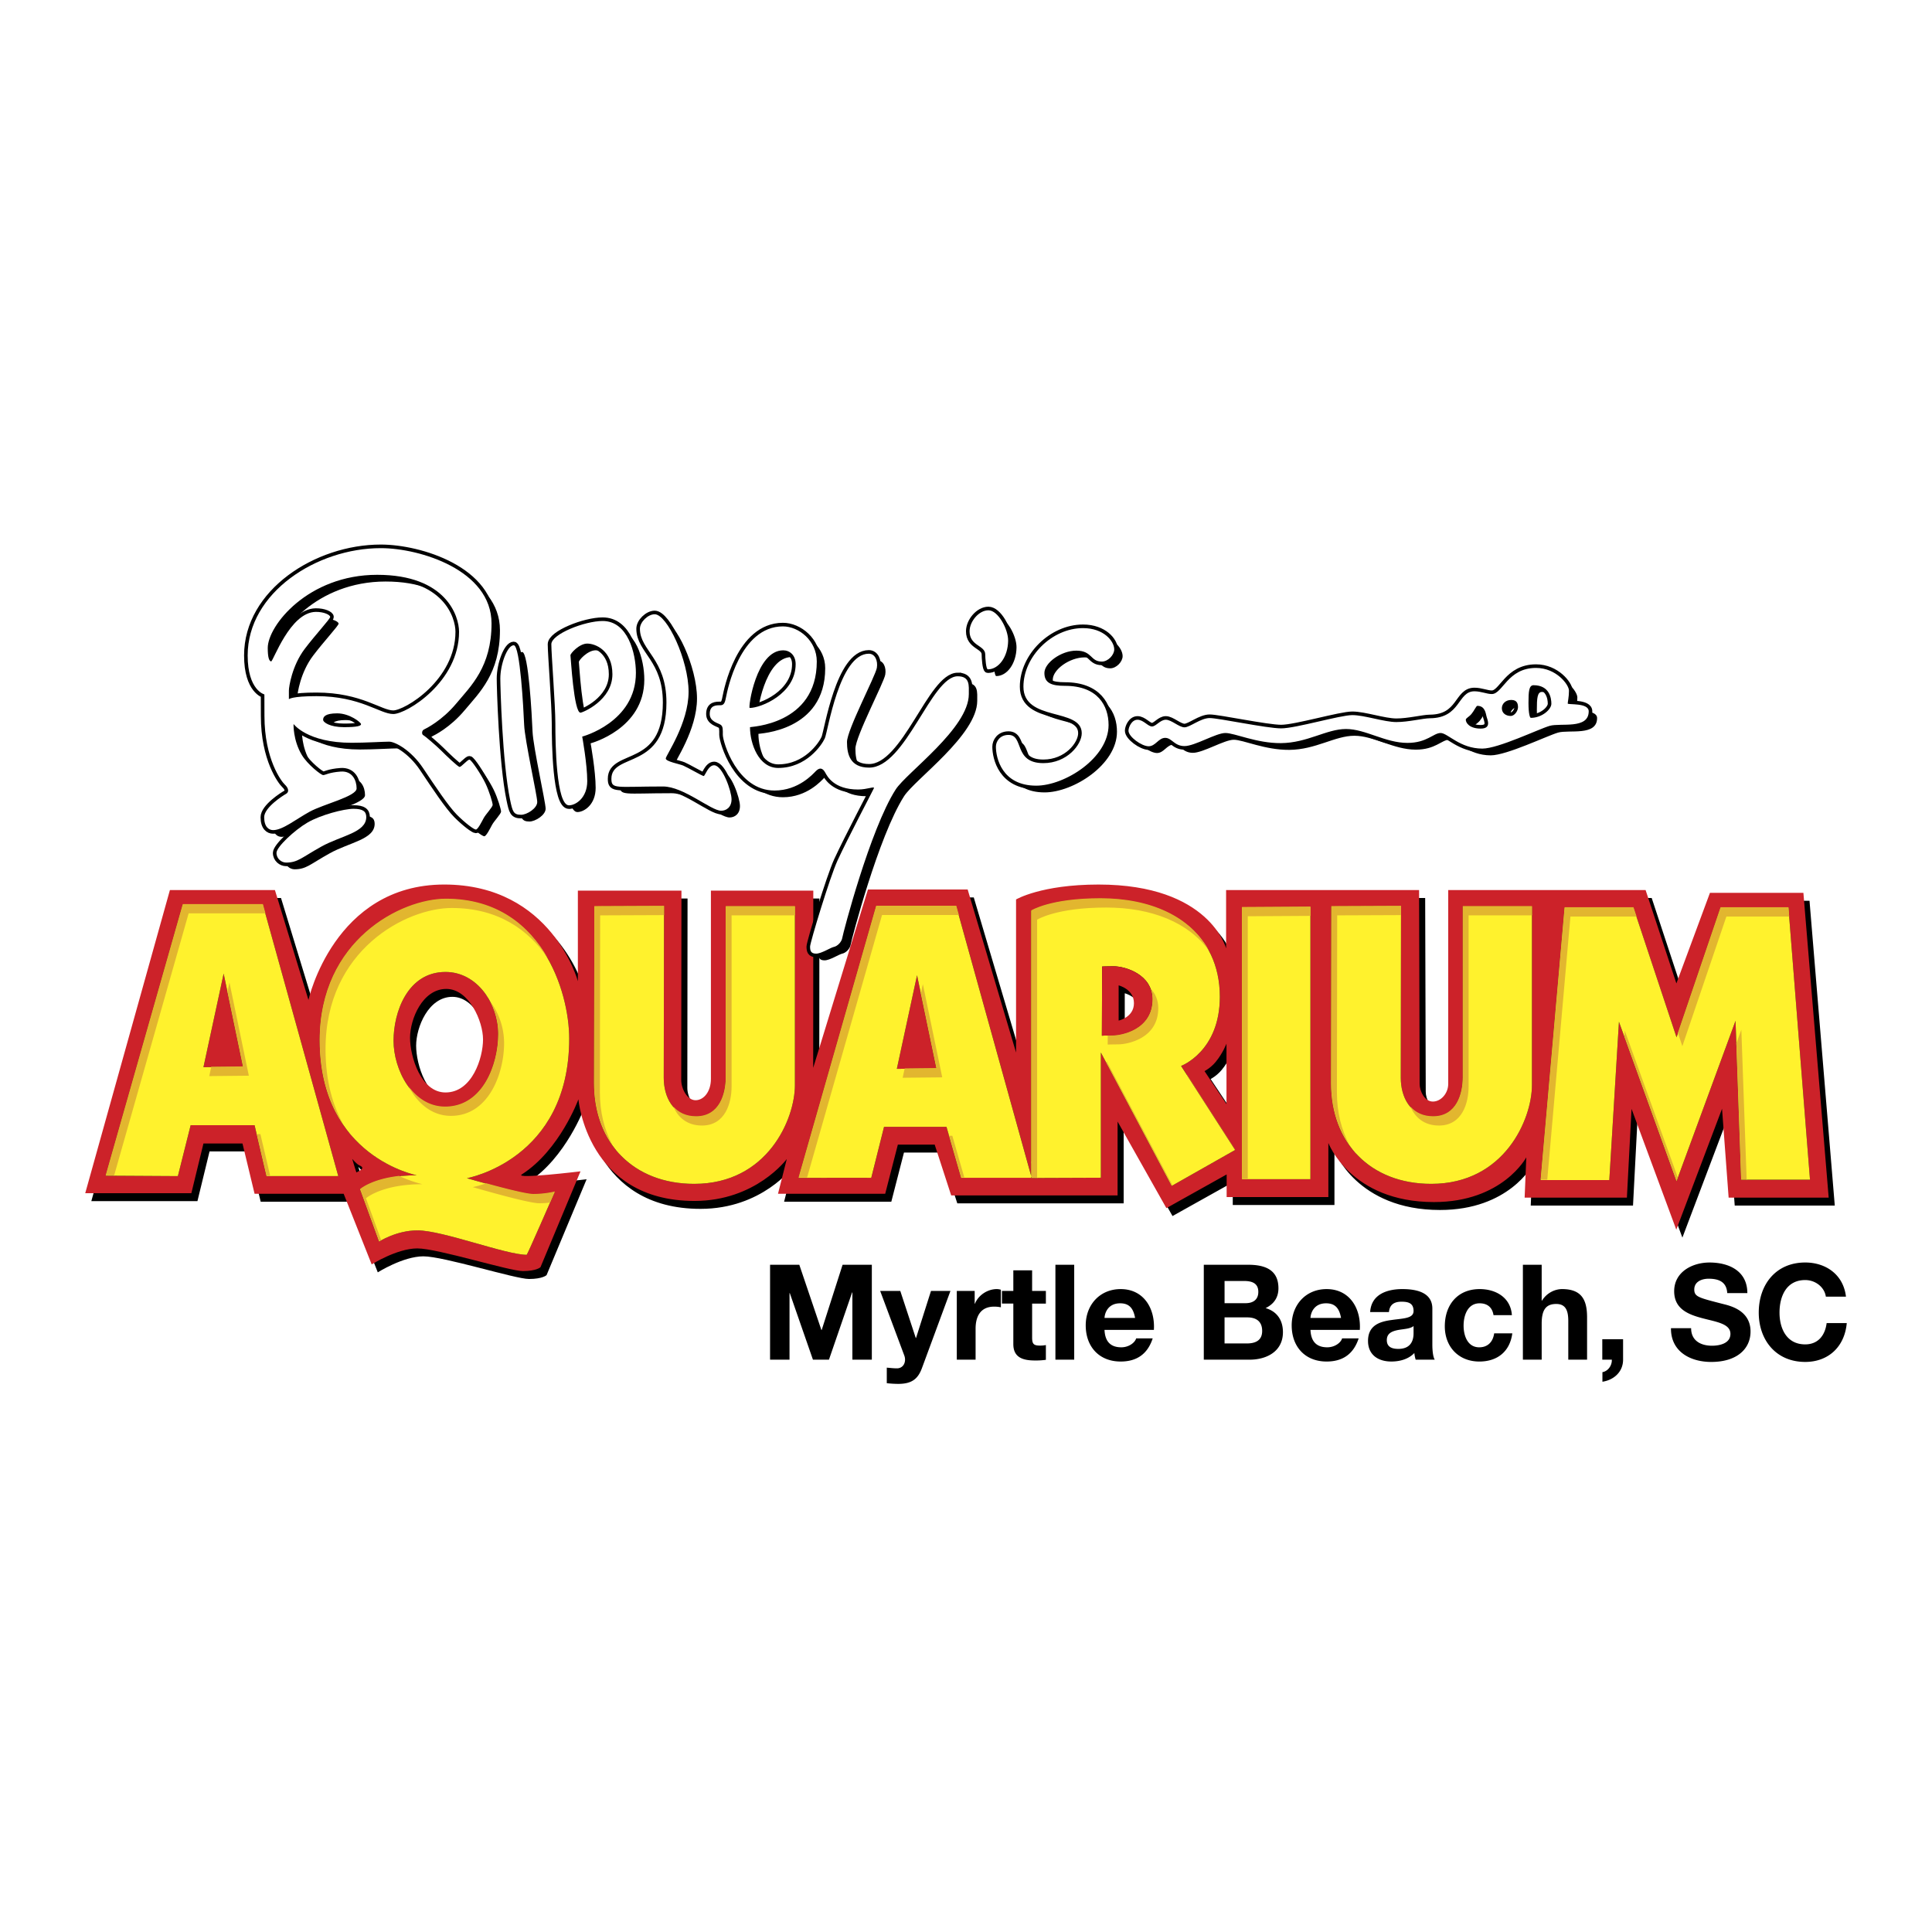 <svg xmlns="http://www.w3.org/2000/svg" width="2500" height="2500" viewBox="0 0 192.756 192.756"><g fill-rule="evenodd" clip-rule="evenodd"><path fill="#fff" d="M0 0h192.756v192.756H0V0z"/><path d="M180.535 89.87h-9.326l-3.346 9.034-3.072-9.31h-19.693v19.336c0 .938-.713 1.763-1.535 1.763s-1.316-1.046-1.316-1.763c0-.716-.057-19.336-.057-19.336h-19.254v5.818s-1.623-6.37-12.727-6.37c-5.734 0-8.227 1.487-8.227 1.487v15.272l-4.828-16.263h-9.951l-5.463 17.795.011-17.686H71.537v18.786c0 1.267-.712 2.127-1.536 2.127s-1.426-1.135-1.426-2.016c0-.883.022-18.897.022-18.897H58.262v9.035s-2.589-9.642-13.33-9.642c-11.003 0-13.549 11.515-13.549 11.515l-3.347-10.963H17.56l-8.448 30.244h10.587l1.207-4.957h3.895l1.207 5.013h8.887l2.797 7.051s2.524-1.598 4.553-1.598c2.03 0 9.161 2.26 10.532 2.26s1.755-.386 1.755-.386l3.994-9.563s-6.625.798-5.859.308c3.795-2.426 5.65-7.492 5.65-7.492s.856 10.137 11.575 10.137c6.144 0 9.216-4.187 9.216-4.187l-.877 3.471h10.696l1.262-4.903h3.675l1.646 5.069h16.598v-7.372l4.873 8.638 6.012-3.36v2.26h10.146v-5.399s2.229 5.895 10.533 5.895c6.857 0 9.215-4.462 9.215-4.462l-.164 4.021h10.203l.461-8.858 4.465 12.055 4.564-12.065.658 8.869h9.982l-2.521-30.411zM27.201 118.132l-1.193-5.083H19.63l-1.275 5.083-7.199-.042 7.693-27.063h7.981l7.529 27.105h-7.158zm8.549-1.717s.447.524.691.628c.558.237.307.427-.271.724-.017.009-.42-1.352-.42-1.352zm11.445 1.923s5.472 1.61 6.624 1.61c1.193 0 2.14-.248 2.14-.248s-2.739 6.281-2.798 6.281c-2.099 0-8.392-2.438-10.902-2.438-2.098 0-3.826 1.114-3.826 1.114l-1.892-5.204s1.565-1.406 5.636-1.406c.13 0-9.668-1.735-9.668-13.469 0-9.958 8.105-14.089 12.589-14.089 9.504 0 12.301 9.213 12.301 13.924-.001 12.107-10.204 13.925-10.204 13.925zm75.782-13.427v6.035l-2.191-3.29s.602-.306 1.107-.915c.716-.863 1.084-1.83 1.084-1.83zm-43.061 4.149c0 3.354-2.715 9.844-10.045 9.844-6.054 0-9.991-4.063-9.991-10.009 0-2.126.027-17.668.027-17.668l6.95-.027s-.027 15.27-.027 17.124.896 3.873 3.231 3.873 2.959-2.264 2.959-3.901V91.228h6.896v17.832zm37.594 10.046l-7.064-13.305v12.488l-6.945.025v-.019h-6.996l-1.463-5.083h-6.229l-1.275 5.083-7.249.007 7.743-27.112h7.981l7.489 26.962V91.657s1.896-1.212 6.895-1.212c6.969 0 11.918 3.511 11.918 9.792 0 5.467-3.865 6.899-3.865 6.899l5.391 8.384-6.331 3.586zm13.84-.666h-6.83V91.315l6.83-.042v27.167zm22.099-9.38c0 3.354-2.715 9.844-10.045 9.844-6.055 0-9.992-4.063-9.992-10.009 0-2.126.029-17.668.029-17.668l6.949-.027s-.027 15.27-.027 17.124.896 3.873 3.232 3.873c2.334 0 2.957-2.264 2.957-3.901V91.228h6.896c.001-.001.001 14.477.001 17.832zm20.315-6.423l-5.889 16.001-5.742-15.904-.965 15.79h-6.848l2.391-27.182h6.865l4.299 12.939 4.396-12.939h6.771l2.148 27.15h-6.865l-.561-15.855z"/><path d="M18.849 91.026l-7.693 27.063 7.199.042 1.275-5.083h6.377l1.193 5.083h7.159L26.83 91.026h-7.981zm2.057 16.238l2.017-9.338 1.934 9.298-3.951.04z"/><path d="M20.906 107.264l3.95-.04-1.934-9.298-2.016 9.338zM47.195 118.338s10.203-1.818 10.203-13.924c0-4.711-2.797-13.924-12.301-13.924-4.484 0-12.589 4.13-12.589 14.089 0 11.733 9.799 13.469 9.668 13.469-4.071 0-5.636 1.406-5.636 1.406l1.892 5.204s1.728-1.114 3.826-1.114c2.51 0 8.804 2.438 10.902 2.438.059 0 2.798-6.281 2.798-6.281s-.946.248-2.14.248c-1.151-.001-6.623-1.611-6.623-1.611zm-7.323-13.718c0-2.851 1.399-6.859 5.184-6.859 3.167 0 5.266 3.181 5.266 6.197s-1.521 7.271-5.307 7.271c-3.292 0-5.143-3.759-5.143-6.609z"/><path d="M50.322 103.958c0-3.017-2.098-6.197-5.266-6.197-3.785 0-5.184 4.009-5.184 6.859 0 2.85 1.851 6.609 5.143 6.609 3.785 0 5.307-4.254 5.307-7.271zm-5.266 5.826c-2.469 0-3.538-3.595-3.538-5.454 0-1.858 1.234-4.876 3.62-4.876 2.263 0 3.662 3.223 3.662 5.041 0 1.819-1.07 5.289-3.744 5.289zM96.011 91.192H88.03l-7.743 27.112 7.249-.007 1.275-5.083h6.229l1.463 5.083h6.996v-.143l-7.488-26.962zm-5.925 16.238l2.016-9.34 1.934 9.298-3.95.042z"/><path d="M90.086 107.43l3.95-.042-1.934-9.298-2.016 9.34zM73.02 108.295c0 1.638-.624 3.901-2.959 3.901s-3.231-2.019-3.231-3.873.027-17.124.027-17.124l-6.95.027s-.027 15.542-.027 17.668c0 5.945 3.937 10.009 9.991 10.009 7.331 0 10.045-6.49 10.045-9.844V91.226H73.02v17.069zM146.553 108.295c0 1.638-.623 3.901-2.957 3.901-2.336 0-3.232-2.019-3.232-3.873s.027-17.124.027-17.124l-6.949.027s-.029 15.542-.029 17.668c0 5.945 3.938 10.009 9.992 10.009 7.33 0 10.045-6.49 10.045-9.844V91.226h-6.896l-.001 17.069zM124.52 118.44h6.83V91.273l-6.83.042v27.125zM179.043 91.342h-6.772l-4.396 12.939-4.299-12.939h-6.865l-2.391 27.181h6.848l.965-15.79 5.742 15.905 5.889-16.001.562 15.855h6.865l-2.148-27.15zM122.312 100.237c0-6.281-4.949-9.792-11.918-9.792-4.998 0-6.895 1.212-6.895 1.212v26.497l.039.143h-.038v.019l6.945-.025v-12.488l7.064 13.305 6.328-3.586-5.391-8.384c.001-.001 3.866-1.434 3.866-6.901zm-10.687 3.859c-.787 0-1.082.024-1.082.024l.023-6.9s.566-.023 1.133-.023c1.232 0 3.891.84 3.891 3.289 0 3.09-3.176 3.61-3.965 3.61z"/><path d="M103.5 118.154v.143h.039l-.039-.143zM111.699 97.196c-.566 0-1.133.023-1.133.023l-.023 6.9s.295-.024 1.082-.024c.789 0 3.965-.52 3.965-3.61 0-2.449-2.658-3.289-3.891-3.289zm.518 5.416V99.1s1.527.37 1.527 1.779c0 1.411-1.527 1.733-1.527 1.733z"/><path d="M179.926 89.08h-9.324l-3.348 9.034-3.072-9.311H144.49v19.336c0 .938-.715 1.764-1.537 1.764s-1.316-1.046-1.316-1.764c0-.715-.055-19.336-.055-19.336h-19.254v5.818s-1.623-6.37-12.727-6.37c-5.734 0-8.229 1.488-8.229 1.488v15.271l-4.827-16.263h-9.95l-5.463 17.795.011-17.685H70.928v18.786c0 1.267-.712 2.127-1.535 2.127s-1.426-1.136-1.426-2.017c0-.883.022-18.896.022-18.896H57.654v9.034s-2.589-9.641-13.33-9.641c-11.004 0-13.549 11.514-13.549 11.514l-3.346-10.963H16.952l-8.448 30.245h10.587l1.207-4.958h3.895l1.206 5.013h8.887l2.798 7.052s2.523-1.598 4.553-1.598 9.161 2.26 10.532 2.26 1.755-.386 1.755-.386l3.994-9.564s-6.624.799-5.859.309c3.794-2.426 5.65-7.493 5.65-7.493s.855 10.138 11.575 10.138c6.144 0 9.215-4.187 9.215-4.187l-.877 3.47h10.696l1.262-4.902h3.675l1.646 5.067h16.6v-7.37l4.871 8.638 6.012-3.36v2.259h10.148v-5.398s2.227 5.895 10.533 5.895c6.857 0 9.215-4.463 9.215-4.463l-.166 4.021h10.203l.463-8.857 4.465 12.053 4.564-12.063.658 8.868h9.982l-2.523-30.41zM26.592 117.342l-1.193-5.083h-6.376l-1.276 5.083-7.199-.042 7.693-27.063h7.981l7.529 27.105h-7.159zm8.549-1.717s.447.524.691.628c.558.237.307.427-.271.724-.017.009-.42-1.352-.42-1.352zm11.446 1.923s5.471 1.61 6.624 1.61c1.193 0 2.139-.247 2.139-.247s-2.739 6.279-2.798 6.279c-2.099 0-8.392-2.437-10.902-2.437-2.098 0-3.826 1.115-3.826 1.115l-1.892-5.205s1.565-1.405 5.636-1.405c.13 0-9.668-1.735-9.668-13.47 0-9.958 8.105-14.089 12.589-14.089 9.504 0 12.301 9.214 12.301 13.924 0 12.107-10.203 13.925-10.203 13.925zm75.78-13.426v6.034l-2.191-3.29s.604-.305 1.109-.914c.717-.864 1.082-1.83 1.082-1.83zm-43.059 4.148c0 3.354-2.715 9.844-10.045 9.844-6.055 0-9.991-4.063-9.991-10.008 0-2.126.027-17.669.027-17.669l6.95-.028s-.027 15.271-.027 17.125c0 1.854.896 3.872 3.231 3.872s2.959-2.263 2.959-3.899V90.438h6.896v17.832zm37.594 10.046l-7.066-13.305V117.5l-6.943.026v-.02h-6.997l-1.463-5.083h-6.229l-1.275 5.083-7.249.008 7.743-27.113h7.981l7.49 26.962V90.868s1.896-1.212 6.893-1.212c6.969 0 11.918 3.512 11.918 9.793 0 5.466-3.865 6.899-3.865 6.899l5.393 8.384-6.331 3.584zm13.838-.666h-6.828V90.526l6.828-.042v27.166zm22.102-9.38c0 3.354-2.715 9.844-10.047 9.844-6.055 0-9.99-4.063-9.99-10.008 0-2.126.027-17.669.027-17.669l6.949-.028s-.025 15.271-.025 17.125c0 1.854.895 3.872 3.23 3.872 2.334 0 2.959-2.263 2.959-3.899V90.438h6.896c.001-.001.001 14.477.001 17.832zm20.312-6.423l-5.887 16-5.744-15.903-.963 15.791h-6.85l2.391-27.182h6.867l4.299 12.939 4.396-12.939h6.77l2.15 27.15h-6.867l-.562-15.856z" fill="#cc2229"/><path fill="#cc2229" d="M20.298 106.475l3.95-.041-1.934-9.297-2.016 9.338zM49.714 103.169c0-3.017-2.099-6.197-5.266-6.197-3.785 0-5.184 4.008-5.184 6.858s1.852 6.61 5.143 6.61c3.784 0 5.307-4.255 5.307-7.271zm-5.266 5.826c-2.469 0-3.538-3.595-3.538-5.455 0-1.858 1.234-4.875 3.62-4.875 2.263 0 3.662 3.223 3.662 5.041s-1.07 5.289-3.744 5.289zM89.478 106.64l3.949-.042-1.933-9.297-2.016 9.339z"/><path d="M18.241 90.236L10.547 117.3l7.199.042 1.276-5.083h6.376l1.193 5.083h7.159l-7.529-27.105h-7.98v-.001zm2.057 16.239l2.016-9.338 1.934 9.297-3.95.041zM46.587 117.548s10.203-1.817 10.203-13.924c0-4.71-2.797-13.924-12.301-13.924-4.484 0-12.589 4.131-12.589 14.089 0 11.734 9.799 13.47 9.668 13.47-4.071 0-5.636 1.405-5.636 1.405l1.892 5.205s1.728-1.115 3.826-1.115c2.51 0 8.804 2.437 10.902 2.437.059 0 2.798-6.279 2.798-6.279s-.946.247-2.139.247c-1.152-.001-6.624-1.611-6.624-1.611zm-7.323-13.718c0-2.851 1.399-6.858 5.184-6.858 3.167 0 5.266 3.181 5.266 6.197s-1.522 7.271-5.308 7.271c-3.291 0-5.142-3.759-5.142-6.61zM95.402 90.402h-7.981l-7.743 27.113 7.249-.008 1.275-5.083h6.229l1.463 5.083h6.997v-.143l-7.489-26.962zm-5.924 16.238l2.016-9.339 1.934 9.297-3.95.042zM72.412 107.506c0 1.637-.624 3.899-2.959 3.899s-3.231-2.018-3.231-3.872.027-17.125.027-17.125l-6.95.028s-.027 15.543-.027 17.669c0 5.944 3.937 10.008 9.991 10.008 7.331 0 10.045-6.489 10.045-9.844V90.436h-6.896v17.07zM145.945 107.506c0 1.637-.625 3.899-2.959 3.899-2.336 0-3.23-2.018-3.23-3.872s.025-17.125.025-17.125l-6.949.028s-.027 15.543-.027 17.669c0 5.944 3.936 10.008 9.99 10.008 7.332 0 10.047-6.489 10.047-9.844V90.436h-6.896l-.001 17.07zM123.912 117.65h6.828V90.484l-6.828.042v27.124zM178.434 90.552h-6.77l-4.396 12.939-4.299-12.939h-6.867l-2.391 27.182h6.85l.962-15.791 5.745 15.904 5.886-16 .563 15.855h6.867l-2.15-27.15zM121.703 99.448c0-6.281-4.949-9.793-11.918-9.793-4.996 0-6.893 1.212-6.893 1.212v26.497l.039.143h-.039v.02l6.943-.026v-12.488l7.066 13.305 6.328-3.585-5.393-8.384c.002-.001 3.867-1.435 3.867-6.901zm-10.685 3.859c-.787 0-1.082.023-1.082.023l.023-6.899s.566-.024 1.133-.024c1.23 0 3.889.841 3.889 3.289-.001 3.091-3.176 3.611-3.963 3.611z" fill="#fff22d"/><path fill="#e2b62f" d="M18.82 91.126h7.662l-.257-.927h-7.982l-7.693 27.063.84.005 7.43-26.141zM25.979 113.148h-.36l.976 4.156h.36l-.976-4.156zM22.894 98.026l-.196.907 1.552 7.463-3.17.033-.203.934 3.95-.04-1.933-9.297zM44.987 111.329c3.785 0 5.307-4.255 5.307-7.271a6.993 6.993 0 0 0-1.356-4.105c.5.976.779 2.087.779 3.179 0 3.016-1.522 7.271-5.307 7.271-1.547 0-2.772-.836-3.64-2.012.856 1.643 2.287 2.938 4.217 2.938zM48.509 118.055c-.813.286-1.342.382-1.342.382s5.472 1.611 6.625 1.611c.396 0 .76-.028 1.077-.064l.485-1.11s-.947.247-2.14.247c-.703-.001-3.01-.6-4.705-1.066zM36.512 119.554s1.564-1.406 5.635-1.406c.043 0-.958-.185-2.328-.829-2.772.316-3.885 1.308-3.885 1.308l1.893 5.205s.081-.049.198-.115l-1.513-4.163z"/><path d="M32.479 104.679c0-9.958 8.105-14.089 12.589-14.089 4.641 0 7.679 2.199 9.576 4.996-1.834-3.223-5.011-5.923-10.153-5.923-4.484 0-12.59 4.131-12.59 14.089 0 3.758 1.007 6.487 2.37 8.466-1.059-1.882-1.792-4.336-1.792-7.539zM95.012 113.313h-.31l1.196 4.157h.31l-1.196-4.157zM88.001 91.291h7.661l-.257-.927h-7.981l-7.743 27.113.842-.001 7.478-26.185zM92.074 98.19l-.197.908 1.553 7.462-3.17.033-.202.935 3.949-.041-1.933-9.297zM70.033 112.295c2.335 0 2.958-2.263 2.958-3.899V91.327h6.319V90.4h-6.896v17.069c0 1.637-.623 3.9-2.959 3.9-1.012 0-1.753-.38-2.269-.962.46 1.071 1.361 1.888 2.847 1.888zM59.851 108.995c0-2.127.027-17.669.027-17.669l6.372-.026.001-.929-6.95.028s-.027 15.542-.027 17.668c0 2.4.651 4.485 1.814 6.129-.797-1.476-1.237-3.233-1.237-5.201zM143.566 112.295c2.334 0 2.957-2.263 2.957-3.899V91.327h6.32V90.4h-6.896v17.069c0 1.637-.623 3.9-2.959 3.9-1.012 0-1.754-.38-2.268-.962.46 1.071 1.36 1.888 2.846 1.888zM133.385 108.995c0-2.127.027-17.669.027-17.669l6.371-.026v-.929l-6.949.028s-.027 15.542-.027 17.668c0 2.4.65 4.486 1.816 6.129-.799-1.476-1.238-3.232-1.238-5.201zM124.492 91.415l6.252-.038v-.931l-6.83.042v27.124h.578V91.415zM167.848 104.38l4.394-12.938h6.266l-.072-.927h-6.77l-4.26 12.537.442 1.328zM173.734 102.736l-.496 1.35.481 13.578h.545l-.53-14.928zM156.682 91.442h6.595l-.306-.927h-6.867l-2.391 27.181h.658l2.311-26.254zM162.104 102.833l-.036.574 5.202 14.403.123-.333-5.289-14.644zM103.473 91.757s1.896-1.212 6.893-1.212c4.562 0 8.246 1.513 10.256 4.314-1.818-3.395-5.791-5.242-10.832-5.242-4.998 0-6.895 1.213-6.895 1.213v26.496l.039.144h-.039v.019l.578-.002v-25.73zM118.418 107.237l4.801 7.463.013-.007-4.798-7.463-.016.007z" fill="#e2b62f"/><path d="M115.561 100.585c0-.834-.311-1.477-.768-1.969.117.311.189.654.189 1.041 0 3.092-3.176 3.611-3.963 3.611-.197 0-.363.002-.502.004l-.002.947s.293-.023 1.082-.023c.788 0 3.964-.519 3.964-3.611zM110.416 105.901v.161l6.488 12.217.065-.038-6.553-12.34z" fill="#e2b62f"/><path d="M111.092 96.406c-.566 0-1.133.024-1.133.024l-.023 6.899s.295-.023 1.082-.023 3.963-.52 3.963-3.611c-.001-2.448-2.659-3.289-3.889-3.289zm.515 5.416v-3.511s1.527.369 1.527 1.779-1.527 1.732-1.527 1.732z" fill="#cc2229"/><path d="M36.107 81.367c-.962 0-3.29.614-4.587 1.37-1.297.756-3.097 2.438-3.097 3.026 0 .588.502.967.963.967 1.172 0 1.548-.504 3.515-1.597 1.968-1.093 4.479-1.387 4.479-2.942-.001-.546-.311-.824-1.273-.824z"/><path d="M47.675 76.46c-.195 0-.81.727-.976.727-.168 0-1.39-1.177-1.864-1.653-.475-.476-1.596-1.429-1.764-1.512-.167-.084-.167-.448.056-.561.223-.112 1.786-.869 3.237-2.606 1.451-1.738 3.516-3.649 3.516-7.986 0-5.313-7.137-7.51-11.049-7.51-6.39 0-13.281 4.433-13.281 10.705 0 3.48 1.668 3.889 1.668 3.889s.006 1.742.006 2.135c0 4.342 1.702 6.557 2.037 6.866.335.307.475.728.112.925-.265.142-2.177 1.344-2.177 2.325s.474 1.289.893 1.289c.955 0 2.269-1.084 3.65-1.84 1.381-.756 4.679-1.521 4.679-2.321 0-.798-.418-1.764-1.59-1.681-1.173.084-1.522.349-1.745.349s-1.562-1.068-2.121-1.99c-.904-1.489-.837-3.109-.837-3.109s1.35 1.877 5.804 1.877c1.367 0 3.153-.112 3.739-.112s2.177.84 3.376 2.633c1.2 1.794 2.539 3.812 3.376 4.653.837.84 1.702 1.484 1.897 1.484.196 0 .586-.784.781-1.148.195-.364.893-1.092.893-1.317 0-.225-.334-1.345-.725-2.158-.391-.813-1.395-2.353-1.591-2.353zm-12.522-3.24c-1.372 0-2.076-.471-2.076-.739 0-.269.168-.639 1.406-.639 1.239 0 2.378.907 2.378 1.076 0 .167-.335.302-1.708.302zm4.922-1.311c-1.339 0-3.248-1.783-7.668-1.783-2.477 0-2.745.303-2.745.303v-.875c0-.336.301-2.455 1.574-4.136 1.09-1.44 2.545-2.993 2.545-3.195 0-.202-.604-.515-1.44-.505-2.578.034-4.252 4.977-4.453 4.943-.201-.033-.335-.403-.335-1.345 0-2.219 4.018-7.297 10.916-7.297s8.17 4.137 8.17 5.682c-.001 5.014-5.225 8.208-6.564 8.208zM52.095 65.049c-.637 0-1.339 1.884-1.339 3.329 0 .774.201 8.374.971 12.071.247 1.19.334 1.514 1.104 1.514.569 0 1.607-.64 1.607-1.279s-1.239-6.12-1.306-7.701c-.066-1.578-.401-7.934-1.037-7.934zM64.283 67.807c0-1.951-.803-5.179-3.314-5.179-1.809 0-5.123 1.311-5.123 2.321 0 1.008.401 6.019.401 7.901 0 1.883.067 8.206 1.373 8.171.67-.016 1.809-.74 1.809-2.42 0-1.682-.502-4.439-.502-4.439s5.356-1.413 5.356-6.355zm-5.525 3.967c-.67.034-.971-5.548-1.004-5.716s.87-1.177 1.674-1.177c.803 0 2.511.672 2.511 3.06 0 2.589-2.947 3.822-3.181 3.833z"/><path d="M72.084 77.021c-.603 0-.904 1.076-1.038 1.076s-1.641-.874-2.042-1.043c-.402-.168-1.741-.403-1.741-.706 0-.302 2.277-3.497 2.277-6.658s-2.143-7.734-3.382-7.734c-.67 0-1.473.773-1.473 1.445 0 2.186 2.645 2.993 2.645 7.364 0 6.826-5.491 4.941-5.491 7.601 0 1.075.435.773 5.156.773 2.043 0 4.788 2.42 5.793 2.42.502 0 1.038-.335 1.038-1.142 0-.807-.905-3.396-1.742-3.396zM96.393 68.143c-2.642 0-5.194 9.113-8.84 9.113-1.908 0-2.209-1.344-2.209-2.556 0-1.21 2.846-6.59 2.979-7.398.116-.696-.167-1.412-.803-1.412-2.946 0-4.084 7.768-4.386 8.438-.301.674-1.841 2.96-4.653 2.96-1.942 0-2.813-2.409-2.813-4.07 0-.047 6.663-.201 6.663-6.557 0-2.051-1.774-3.497-3.382-3.497-4.319 0-5.558 6.49-5.659 6.995-.1.504-.167.875-.569.875-.402 0-1.072-.034-1.072.874 0 .739.802.89 1.069 1.057.268.168.237.483.237 1.021 0 .665 1.405 5.555 5.156 5.555 2.411 0 3.855-1.668 4.123-1.938.373-.374.678-.332.941.151.188.344.85 1.685 3.273 1.685.938 0 1.679-.357 1.578-.122-.101.236-2.608 4.989-3.633 7.218-.756 1.644-2.732 8.17-2.732 8.574s.066.706.602.706 1.44-.605 1.775-.672c.335-.067.77-.47.837-.908.067-.436 2.763-10.792 5.324-14.795 1.08-1.687 7.3-6.112 7.3-9.516-.001-.839.132-1.781-1.106-1.781zm-17.411-2.589c.636 0 1.239.471 1.239 1.379 0 2.958-3.449 4.371-4.587 4.371-.168 0 .636-5.75 3.348-5.75zM108.887 63.339c-3.098 0-5.943 2.837-5.943 5.842 0 3.531 5.818 2.06 5.818 4.645 0 1.134-1.463 2.984-3.83 2.984-3.014 0-1.904-2.816-3.475-2.816-.879 0-1.256.672-1.256 1.177 0 1.093.586 3.887 4.018 3.887 2.867 0 7.221-2.774 7.221-6.052 0-1.934-1.088-3.909-4.354-3.909-1.338 0-2.051-.273-2.051-1.282s1.674-2.228 3.18-2.228c1.611 0 1.383 1.092 2.553 1.092.609 0 1.236-.651 1.236-1.218 0-.819-1.047-2.122-3.117-2.122zM157.248 70.863c0-.147.125-.673.125-1.282 0-.61-1.275-2.27-3.285-2.27-2.848 0-3.328 2.606-4.416 2.606-.502 0-1.066-.273-1.736-.273-1.695 0-1.34 2.669-4.438 2.69-.691.005-2.135.379-3.348.379s-3.182-.693-4.395-.693c-1.215 0-5.65 1.324-7.094 1.324-1.445 0-6.236-1.03-7.137-1.03s-1.969.925-2.51.925c-.545 0-1.297-.757-1.863-.757-.564 0-.984.672-1.383.672-.396 0-.857-.672-1.443-.672s-.9.757-.9 1.093c0 .609 1.32 1.554 2.01 1.554.691 0 .984-.84 1.654-.84.668 0 .898.82 1.926.82 1.023 0 3.137-1.304 4.078-1.304s3.1 1.029 5.547 1.01c2.637-.022 4.541-1.408 6.486-1.408 1.947 0 3.914 1.386 6.133 1.386 1.945 0 2.594-.988 3.307-.988.711 0 1.924 1.556 4.164 1.556 1.592 0 5.629-1.954 6.719-2.27 1.086-.314 3.893.379 3.893-1.45 0-.884-2.094-.631-2.094-.778zm-8.686 2.501c-1.109 0-1.484-.568-1.484-.883 0-.154.305-.272.561-.571.266-.314.48-.816.59-.816.773 0 .836.757.92 1.072.083.315.523 1.198-.587 1.198zm2.995-1.261c-.418 0-.881-.231-.881-.777 0-.4.334-.82.943-.82.605 0 .668.42.668.736 0 .314-.312.861-.73.861zm2.007.189c-.084 0-.232-.378-.232-1.492s.045-1.765.504-1.765c1.59 0 1.779 1.282 1.779 1.848 0 .568-.941 1.409-2.051 1.409zM101.418 64.597c.016-1.146-1.002-3.037-1.963-3.037s-1.883 1.126-1.883 2.091c0 1.489 1.564 1.388 1.564 2.314 0 .321.078 1.487.26 1.487 1.083.001 2.002-1.245 2.022-2.855z"/><path d="M35.269 80.695c-.962 0-3.29.615-4.587 1.37-1.297.756-3.097 2.438-3.097 3.027s.502.968.963.968c1.172 0 1.548-.505 3.515-1.597 1.967-1.094 4.479-1.388 4.479-2.944-.001-.547-.311-.824-1.273-.824z" stroke="#000" stroke-width=".717" stroke-miterlimit="2.613"/><path d="M46.837 75.788c-.195 0-.81.729-.977.729-.168 0-1.39-1.177-1.864-1.652-.474-.477-1.596-1.43-1.764-1.514-.167-.083-.167-.448.056-.561.224-.112 1.786-.868 3.237-2.605s3.516-3.649 3.516-7.986c0-5.313-7.138-7.51-11.05-7.51-6.39 0-13.281 4.433-13.281 10.705 0 3.48 1.668 3.89 1.668 3.89s.006 1.742.006 2.135c0 4.341 1.702 6.556 2.037 6.865.335.308.475.729.112.924-.264.143-2.177 1.347-2.177 2.325 0 .98.474 1.289.893 1.289.954 0 2.269-1.083 3.649-1.84 1.381-.756 4.68-1.521 4.68-2.319 0-.8-.418-1.767-1.591-1.682-1.172.084-1.521.35-1.744.35s-1.562-1.068-2.121-1.989c-.904-1.489-.837-3.109-.837-3.109s1.35 1.876 5.804 1.876c1.367 0 3.153-.112 3.739-.112.585 0 2.177.841 3.376 2.634 1.2 1.794 2.539 3.812 3.376 4.652.837.84 1.702 1.484 1.897 1.484.196 0 .586-.784.781-1.147.195-.364.893-1.094.893-1.318 0-.225-.335-1.345-.725-2.158-.389-.815-1.393-2.356-1.589-2.356zm-12.523-3.239c-1.372 0-2.075-.471-2.075-.739 0-.269.167-.639 1.406-.639 1.24 0 2.378.907 2.378 1.076-.001.168-.336.302-1.709.302zm4.923-1.311c-1.34 0-3.248-1.783-7.668-1.783-2.478 0-2.745.303-2.745.303v-.875c0-.336.301-2.454 1.573-4.136 1.09-1.44 2.545-2.993 2.545-3.195 0-.202-.603-.515-1.44-.504-2.579.034-4.252 4.977-4.454 4.943-.201-.033-.334-.403-.334-1.345 0-2.219 4.018-7.297 10.916-7.297s8.17 4.136 8.17 5.682c-.001 5.012-5.224 8.207-6.563 8.207zM51.256 64.378c-.636 0-1.339 1.884-1.339 3.329 0 .774.2 8.373.971 12.072.248 1.19.335 1.512 1.105 1.512.568 0 1.606-.639 1.606-1.277 0-.64-1.239-6.12-1.305-7.701-.066-1.58-.401-7.935-1.038-7.935zM63.444 67.136c0-1.951-.803-5.179-3.315-5.179-1.808 0-5.123 1.312-5.123 2.321 0 1.008.402 6.019.402 7.901 0 1.883.067 8.205 1.372 8.17.67-.016 1.809-.74 1.809-2.42 0-1.682-.502-4.439-.502-4.439s5.357-1.412 5.357-6.354zm-5.524 3.968c-.67.033-.971-5.548-1.004-5.716-.034-.168.87-1.178 1.674-1.178s2.511.672 2.511 3.061c0 2.587-2.947 3.821-3.181 3.833z" stroke="#000" stroke-width=".717" stroke-miterlimit="2.613"/><path d="M71.246 76.35c-.603 0-.904 1.075-1.039 1.075-.134 0-1.64-.875-2.042-1.042-.402-.168-1.741-.404-1.741-.706 0-.303 2.277-3.497 2.277-6.658s-2.144-7.734-3.382-7.734c-.669 0-1.473.773-1.473 1.446 0 2.186 2.646 2.993 2.646 7.364 0 6.826-5.492 4.942-5.492 7.601 0 1.075.435.773 5.156.773 2.042 0 4.788 2.42 5.792 2.42.502 0 1.038-.334 1.038-1.143.001-.808-.903-3.396-1.74-3.396zM95.555 67.472c-2.642 0-5.195 9.113-8.84 9.113-1.908 0-2.209-1.346-2.209-2.556s2.846-6.59 2.979-7.398c.116-.696-.167-1.411-.803-1.411-2.946 0-4.085 7.767-4.386 8.439-.302.673-1.842 2.959-4.654 2.959-1.942 0-2.812-2.408-2.812-4.069 0-.047 6.663-.201 6.663-6.557 0-2.05-1.774-3.497-3.382-3.497-4.319 0-5.558 6.489-5.659 6.994-.1.504-.167.875-.569.875-.402 0-1.072-.035-1.072.875 0 .739.801.889 1.069 1.057.268.167.237.483.237 1.021 0 .664 1.405 5.554 5.156 5.554 2.411 0 3.855-1.67 4.123-1.938.373-.375.678-.333.942.15.188.345.85 1.686 3.273 1.686.938 0 1.679-.357 1.578-.122-.1.235-2.607 4.988-3.632 7.217-.757 1.643-2.733 8.17-2.733 8.574s.067.706.603.706 1.44-.605 1.775-.672c.334-.065.77-.471.837-.907.067-.438 2.762-10.793 5.324-14.795 1.08-1.688 7.3-6.112 7.3-9.516-.003-.84.13-1.782-1.108-1.782zm-17.412-2.59c.636 0 1.239.471 1.239 1.379 0 2.958-3.449 4.371-4.587 4.371-.168.001.636-5.75 3.348-5.75zM108.049 62.667c-3.098 0-5.941 2.837-5.941 5.842 0 3.531 5.818 2.06 5.818 4.646 0 1.134-1.461 2.983-3.83 2.983-3.014 0-1.904-2.816-3.475-2.816-.879 0-1.258.672-1.258 1.178 0 1.092.588 3.886 4.02 3.886 2.867 0 7.221-2.773 7.221-6.051 0-1.934-1.088-3.909-4.354-3.909-1.338 0-2.049-.274-2.049-1.282 0-1.009 1.672-2.229 3.18-2.229 1.609 0 1.381 1.092 2.551 1.092.609 0 1.236-.651 1.236-1.218 0-.818-1.047-2.122-3.119-2.122zM156.412 70.191c0-.147.125-.673.125-1.282s-1.275-2.27-3.285-2.27c-2.848 0-3.328 2.606-4.416 2.606-.502 0-1.066-.274-1.736-.274-1.695 0-1.34 2.669-4.438 2.69-.691.005-2.135.379-3.348.379s-3.182-.693-4.395-.693c-1.215 0-5.65 1.323-7.094 1.323-1.445 0-6.236-1.029-7.137-1.029s-1.969.925-2.51.925c-.545 0-1.297-.757-1.863-.757s-.984.672-1.381.672c-.398 0-.859-.672-1.445-.672s-.9.757-.9 1.093c0 .609 1.32 1.554 2.01 1.554.691 0 .984-.839 1.654-.839.668 0 .898.82 1.926.82 1.023 0 3.137-1.305 4.078-1.305s3.1 1.028 5.547 1.01c2.637-.022 4.541-1.409 6.486-1.409 1.947 0 3.914 1.387 6.133 1.387 1.945 0 2.594-.988 3.307-.988.711 0 1.924 1.556 4.164 1.556 1.592 0 5.629-1.955 6.719-2.27 1.086-.314 3.893.378 3.893-1.451 0-.881-2.094-.629-2.094-.776zm-8.685 2.501c-1.109 0-1.484-.568-1.484-.883 0-.154.305-.271.561-.571.266-.314.48-.816.59-.816.773 0 .836.756.92 1.071.082.317.522 1.199-.587 1.199zm2.994-1.261c-.42 0-.881-.231-.881-.777 0-.4.334-.82.943-.82.605 0 .668.42.668.735s-.312.862-.73.862zm2.008.19c-.084 0-.232-.378-.232-1.492s.045-1.765.504-1.765c1.59 0 1.779 1.282 1.779 1.849-.001.567-.942 1.408-2.051 1.408zM100.582 63.926c.014-1.146-1.004-3.037-1.965-3.037s-1.882 1.126-1.882 2.091c0 1.489 1.562 1.388 1.562 2.314 0 .322.078 1.488.26 1.488 1.084 0 2.005-1.247 2.025-2.856z" stroke="#000" stroke-width=".717" stroke-miterlimit="2.613"/><path d="M35.269 80.695c-.963 0-3.29.615-4.587 1.37-1.297.756-3.097 2.438-3.097 3.027s.502.968.963.968c1.171 0 1.548-.505 3.515-1.597 1.968-1.094 4.479-1.388 4.479-2.944-.001-.547-.311-.824-1.273-.824z" fill="#fff"/><path d="M46.836 75.788c-.195 0-.809.729-.977.729s-1.39-1.177-1.863-1.652c-.475-.477-1.596-1.43-1.764-1.514-.167-.083-.167-.448.056-.561.223-.112 1.786-.868 3.237-2.605s3.515-3.649 3.515-7.986c0-5.313-7.137-7.51-11.049-7.51-6.39 0-13.281 4.433-13.281 10.705 0 3.48 1.668 3.889 1.668 3.889s.006 1.742.006 2.135c0 4.341 1.702 6.556 2.037 6.865.335.308.475.729.112.924-.264.143-2.176 1.347-2.176 2.325 0 .98.474 1.289.893 1.289.955 0 2.269-1.083 3.65-1.84 1.381-.756 4.679-1.521 4.679-2.319 0-.8-.418-1.767-1.59-1.682-1.172.084-1.521.35-1.744.35-.223 0-1.562-1.068-2.121-1.989-.904-1.489-.837-3.109-.837-3.109s1.35 1.876 5.804 1.876c1.367 0 3.153-.112 3.738-.112.586 0 2.177.841 3.376 2.634 1.2 1.794 2.54 3.811 3.376 4.651s1.702 1.484 1.897 1.484c.196 0 .586-.784.781-1.147.195-.364.893-1.094.893-1.318 0-.225-.334-1.345-.725-2.158-.39-.813-1.395-2.354-1.591-2.354zm-12.522-3.239c-1.373 0-2.076-.471-2.076-.739 0-.269.167-.639 1.406-.639s2.377.907 2.377 1.076c.001.168-.334.302-1.707.302zm4.922-1.311c-1.339 0-3.248-1.783-7.667-1.783-2.478 0-2.746.303-2.746.303v-.875c0-.336.301-2.454 1.573-4.136 1.09-1.44 2.545-2.993 2.545-3.195 0-.202-.603-.515-1.44-.504-2.578.034-4.252 4.977-4.453 4.943-.201-.033-.335-.403-.335-1.345 0-2.219 4.018-7.297 10.916-7.297 6.897 0 8.17 4.136 8.17 5.682 0 5.012-5.223 8.207-6.563 8.207zM51.256 64.378c-.636 0-1.339 1.884-1.339 3.329 0 .774.201 8.373.971 12.072.248 1.19.335 1.512 1.105 1.512.569 0 1.607-.639 1.607-1.277 0-.64-1.239-6.12-1.306-7.701-.067-1.58-.401-7.935-1.038-7.935zM63.444 67.136c0-1.951-.803-5.179-3.314-5.179-1.809 0-5.123 1.312-5.123 2.321 0 1.008.401 6.019.401 7.901 0 1.883.067 8.205 1.373 8.17.67-.016 1.809-.74 1.809-2.42 0-1.682-.503-4.439-.503-4.439s5.357-1.412 5.357-6.354zm-5.525 3.968c-.67.033-.971-5.548-1.005-5.716-.033-.168.871-1.178 1.675-1.178.803 0 2.511.672 2.511 3.061 0 2.587-2.946 3.821-3.181 3.833z" fill="#fff"/><path d="M71.246 76.35c-.603 0-.904 1.074-1.039 1.074-.133 0-1.64-.875-2.042-1.042-.402-.168-1.742-.404-1.742-.706 0-.303 2.277-3.497 2.277-6.658s-2.143-7.734-3.382-7.734c-.67 0-1.473.773-1.473 1.446 0 2.186 2.646 2.993 2.646 7.364 0 6.826-5.491 4.942-5.491 7.601 0 1.075.435.773 5.156.773 2.043 0 4.788 2.42 5.793 2.42.502 0 1.038-.334 1.038-1.143 0-.807-.904-3.395-1.741-3.395zM95.554 67.472c-2.642 0-5.194 9.113-8.84 9.113-1.908 0-2.21-1.346-2.21-2.556s2.846-6.59 2.98-7.398c.115-.696-.167-1.411-.803-1.411-2.946 0-4.085 7.767-4.387 8.439-.301.673-1.842 2.959-4.654 2.959-1.942 0-2.812-2.408-2.812-4.069 0-.047 6.663-.201 6.663-6.557 0-2.05-1.774-3.497-3.382-3.497-4.319 0-5.558 6.489-5.659 6.994-.1.505-.167.875-.569.875-.401 0-1.071-.034-1.071.875 0 .739.802.889 1.069 1.057.268.167.237.483.237 1.021 0 .664 1.406 5.554 5.156 5.554 2.411 0 3.855-1.67 4.123-1.938.372-.375.678-.333.941.15.188.345.85 1.686 3.273 1.686.938 0 1.678-.357 1.578-.122-.1.235-2.607 4.988-3.632 7.217-.757 1.643-2.733 8.17-2.733 8.574s.067.706.603.706 1.439-.605 1.774-.672c.334-.065.77-.471.837-.907.067-.438 2.762-10.793 5.324-14.795 1.08-1.688 7.3-6.112 7.3-9.516 0-.84.132-1.782-1.106-1.782zm-17.411-2.59c.636 0 1.239.471 1.239 1.379 0 2.958-3.449 4.371-4.587 4.371-.168.001.636-5.75 3.348-5.75zM108.049 62.667c-3.098 0-5.941 2.837-5.941 5.842 0 3.531 5.818 2.06 5.818 4.646 0 1.134-1.461 2.983-3.83 2.983-3.014 0-1.904-2.816-3.475-2.816-.881 0-1.26.672-1.26 1.178 0 1.092.59 3.886 4.021 3.886 2.867 0 7.221-2.773 7.221-6.051 0-1.934-1.088-3.909-4.354-3.909-1.338 0-2.049-.274-2.049-1.282 0-1.009 1.672-2.229 3.18-2.229 1.609 0 1.381 1.092 2.551 1.092.609 0 1.236-.651 1.236-1.218.001-.818-1.046-2.122-3.118-2.122zM156.412 70.191c0-.147.125-.673.125-1.282s-1.275-2.27-3.285-2.27c-2.848 0-3.328 2.606-4.416 2.606-.502 0-1.066-.274-1.736-.274-1.695 0-1.34 2.669-4.438 2.69-.691.005-2.135.379-3.348.379s-3.182-.693-4.395-.693c-1.215 0-5.65 1.323-7.094 1.323-1.445 0-6.236-1.029-7.137-1.029s-1.969.925-2.51.925c-.545 0-1.297-.757-1.863-.757s-.984.672-1.381.672c-.398 0-.859-.672-1.445-.672s-.9.757-.9 1.093c0 .609 1.32 1.554 2.01 1.554.691 0 .984-.839 1.654-.839.668 0 .898.82 1.926.82 1.023 0 3.137-1.305 4.078-1.305s3.1 1.028 5.547 1.01c2.637-.022 4.541-1.409 6.486-1.409 1.947 0 3.914 1.387 6.133 1.387 1.945 0 2.594-.988 3.307-.988.711 0 1.924 1.556 4.164 1.556 1.592 0 5.629-1.955 6.719-2.27 1.086-.314 3.893.378 3.893-1.451 0-.881-2.094-.629-2.094-.776zm-8.685 2.501c-1.109 0-1.484-.568-1.484-.883 0-.154.305-.271.561-.571.266-.314.48-.816.59-.816.773 0 .836.756.92 1.071.082.317.522 1.199-.587 1.199zm2.994-1.261c-.42 0-.881-.231-.881-.777 0-.4.334-.82.943-.82.605 0 .668.42.668.735s-.312.862-.73.862zm2.008.19c-.084 0-.232-.378-.232-1.492s.045-1.765.504-1.765c1.59 0 1.779 1.282 1.779 1.849-.001.567-.942 1.408-2.051 1.408zM100.582 63.926c.014-1.146-1.004-3.037-1.965-3.037-.963 0-1.883 1.126-1.883 2.091 0 1.489 1.563 1.388 1.563 2.314 0 .322.078 1.488.26 1.488 1.082 0 2.005-1.247 2.025-2.856z" fill="#fff"/><path d="M76.829 126.186h2.918l2.205 6.511h.027l2.086-6.511h2.918v9.468h-1.941v-6.71h-.026l-2.311 6.71h-1.598l-2.311-6.643h-.026v6.643h-1.941v-9.468zM91.975 136.517c-.41 1.101-1.057 1.552-2.351 1.552-.383 0-.766-.026-1.149-.066v-1.552c.356.026.726.08 1.096.066.647-.066.858-.743.647-1.286l-2.403-6.433h2.007l1.545 4.694h.026l1.492-4.694h1.941l-2.851 7.719zM95.461 128.798h1.783v1.273h.025c.344-.861 1.268-1.459 2.18-1.459.133 0 .291.026.408.066v1.751a3.361 3.361 0 0 0-.672-.066c-1.373 0-1.85.994-1.85 2.201v3.09H95.46v-6.856h.001zM102.975 128.798h1.373v1.261h-1.373v3.394c0 .637.158.797.793.797.197 0 .383-.014.58-.054v1.473a7.167 7.167 0 0 1-1.096.066c-1.148 0-2.152-.266-2.152-1.632v-4.044h-1.135v-1.261h1.135v-2.056h1.875v2.056zM105.299 126.186h1.875v9.468h-1.875v-9.468zM110.197 132.684c.053 1.193.635 1.737 1.678 1.737.752 0 1.359-.464 1.479-.889h1.65c-.527 1.618-1.65 2.308-3.195 2.308-2.152 0-3.486-1.485-3.486-3.607 0-2.056 1.414-3.62 3.486-3.62 2.324 0 3.447 1.963 3.314 4.071h-4.926zm3.051-1.194c-.172-.955-.58-1.459-1.492-1.459-1.188 0-1.531.929-1.559 1.459h3.051zM120.102 126.186h4.438c1.795 0 3.01.583 3.01 2.348 0 .928-.461 1.577-1.281 1.976 1.15.332 1.73 1.221 1.73 2.4 0 1.923-1.625 2.745-3.328 2.745h-4.568v-9.469h-.001zm2.072 3.833h2.1c.727 0 1.268-.332 1.268-1.128 0-.901-.686-1.087-1.426-1.087h-1.941v2.215h-.001zm0 4.017h2.219c.82 0 1.533-.265 1.533-1.246 0-.969-.609-1.354-1.492-1.354h-2.26v2.6zM130.746 132.684c.051 1.193.633 1.737 1.676 1.737.754 0 1.359-.464 1.479-.889h1.652c-.529 1.618-1.652 2.308-3.197 2.308-2.152 0-3.484-1.485-3.484-3.607 0-2.056 1.412-3.62 3.484-3.62 2.324 0 3.447 1.963 3.314 4.071h-4.924zm3.049-1.194c-.172-.955-.58-1.459-1.492-1.459-1.188 0-1.531.929-1.557 1.459h3.049zM136.701 130.907c.105-1.765 1.676-2.295 3.209-2.295 1.359 0 2.996.305 2.996 1.949v3.567c0 .624.066 1.247.238 1.525h-1.902a2.962 2.962 0 0 1-.131-.663c-.594.623-1.467.849-2.299.849-1.293 0-2.324-.649-2.324-2.056 0-1.552 1.162-1.923 2.324-2.082 1.148-.172 2.219-.133 2.219-.901 0-.81-.555-.929-1.215-.929-.713 0-1.174.292-1.24 1.035h-1.875v.001zm4.33 1.392c-.316.278-.977.292-1.557.398-.582.119-1.111.318-1.111 1.008 0 .703.543.875 1.15.875 1.465 0 1.518-1.167 1.518-1.578v-.703zM149.008 131.212c-.119-.77-.607-1.181-1.387-1.181-1.201 0-1.598 1.22-1.598 2.229 0 .98.383 2.161 1.559 2.161.871 0 1.373-.557 1.492-1.393h1.809c-.238 1.817-1.492 2.812-3.289 2.812-2.059 0-3.445-1.458-3.445-3.515 0-2.135 1.268-3.713 3.486-3.713 1.609 0 3.09.849 3.207 2.6h-1.834zM151.939 126.186h1.875v3.567h.039c.477-.77 1.295-1.141 1.994-1.141 1.994 0 2.496 1.127 2.496 2.824v4.218h-1.875v-3.873c0-1.127-.33-1.684-1.201-1.684-1.018 0-1.453.57-1.453 1.963v3.594h-1.875v-9.468zM159.861 133.612h2.074v2.042c0 1.22-.924 2.028-2.061 2.202v-.955c.555-.093.965-.664.938-1.247h-.951v-2.042zM168.723 132.512c0 1.26.977 1.751 2.086 1.751.727 0 1.836-.213 1.836-1.182 0-1.021-1.412-1.193-2.801-1.564-1.398-.371-2.811-.915-2.811-2.692 0-1.936 1.822-2.864 3.525-2.864 1.967 0 3.775.862 3.775 3.051h-2.006c-.066-1.141-.871-1.434-1.861-1.434-.662 0-1.428.279-1.428 1.075 0 .729.449.821 2.812 1.432.688.173 2.801.61 2.801 2.759 0 1.737-1.361 3.037-3.922 3.037-2.088 0-4.041-1.034-4.016-3.368h2.01v-.001zM182.166 129.368c-.133-.941-1.031-1.657-2.061-1.657-1.861 0-2.562 1.591-2.562 3.249 0 1.578.701 3.169 2.562 3.169 1.268 0 1.98-.875 2.139-2.122h2.008c-.211 2.361-1.836 3.873-4.146 3.873-2.918 0-4.635-2.188-4.635-4.92 0-2.812 1.717-5 4.635-5 2.072 0 3.816 1.22 4.066 3.408h-2.006z"/></g></svg>